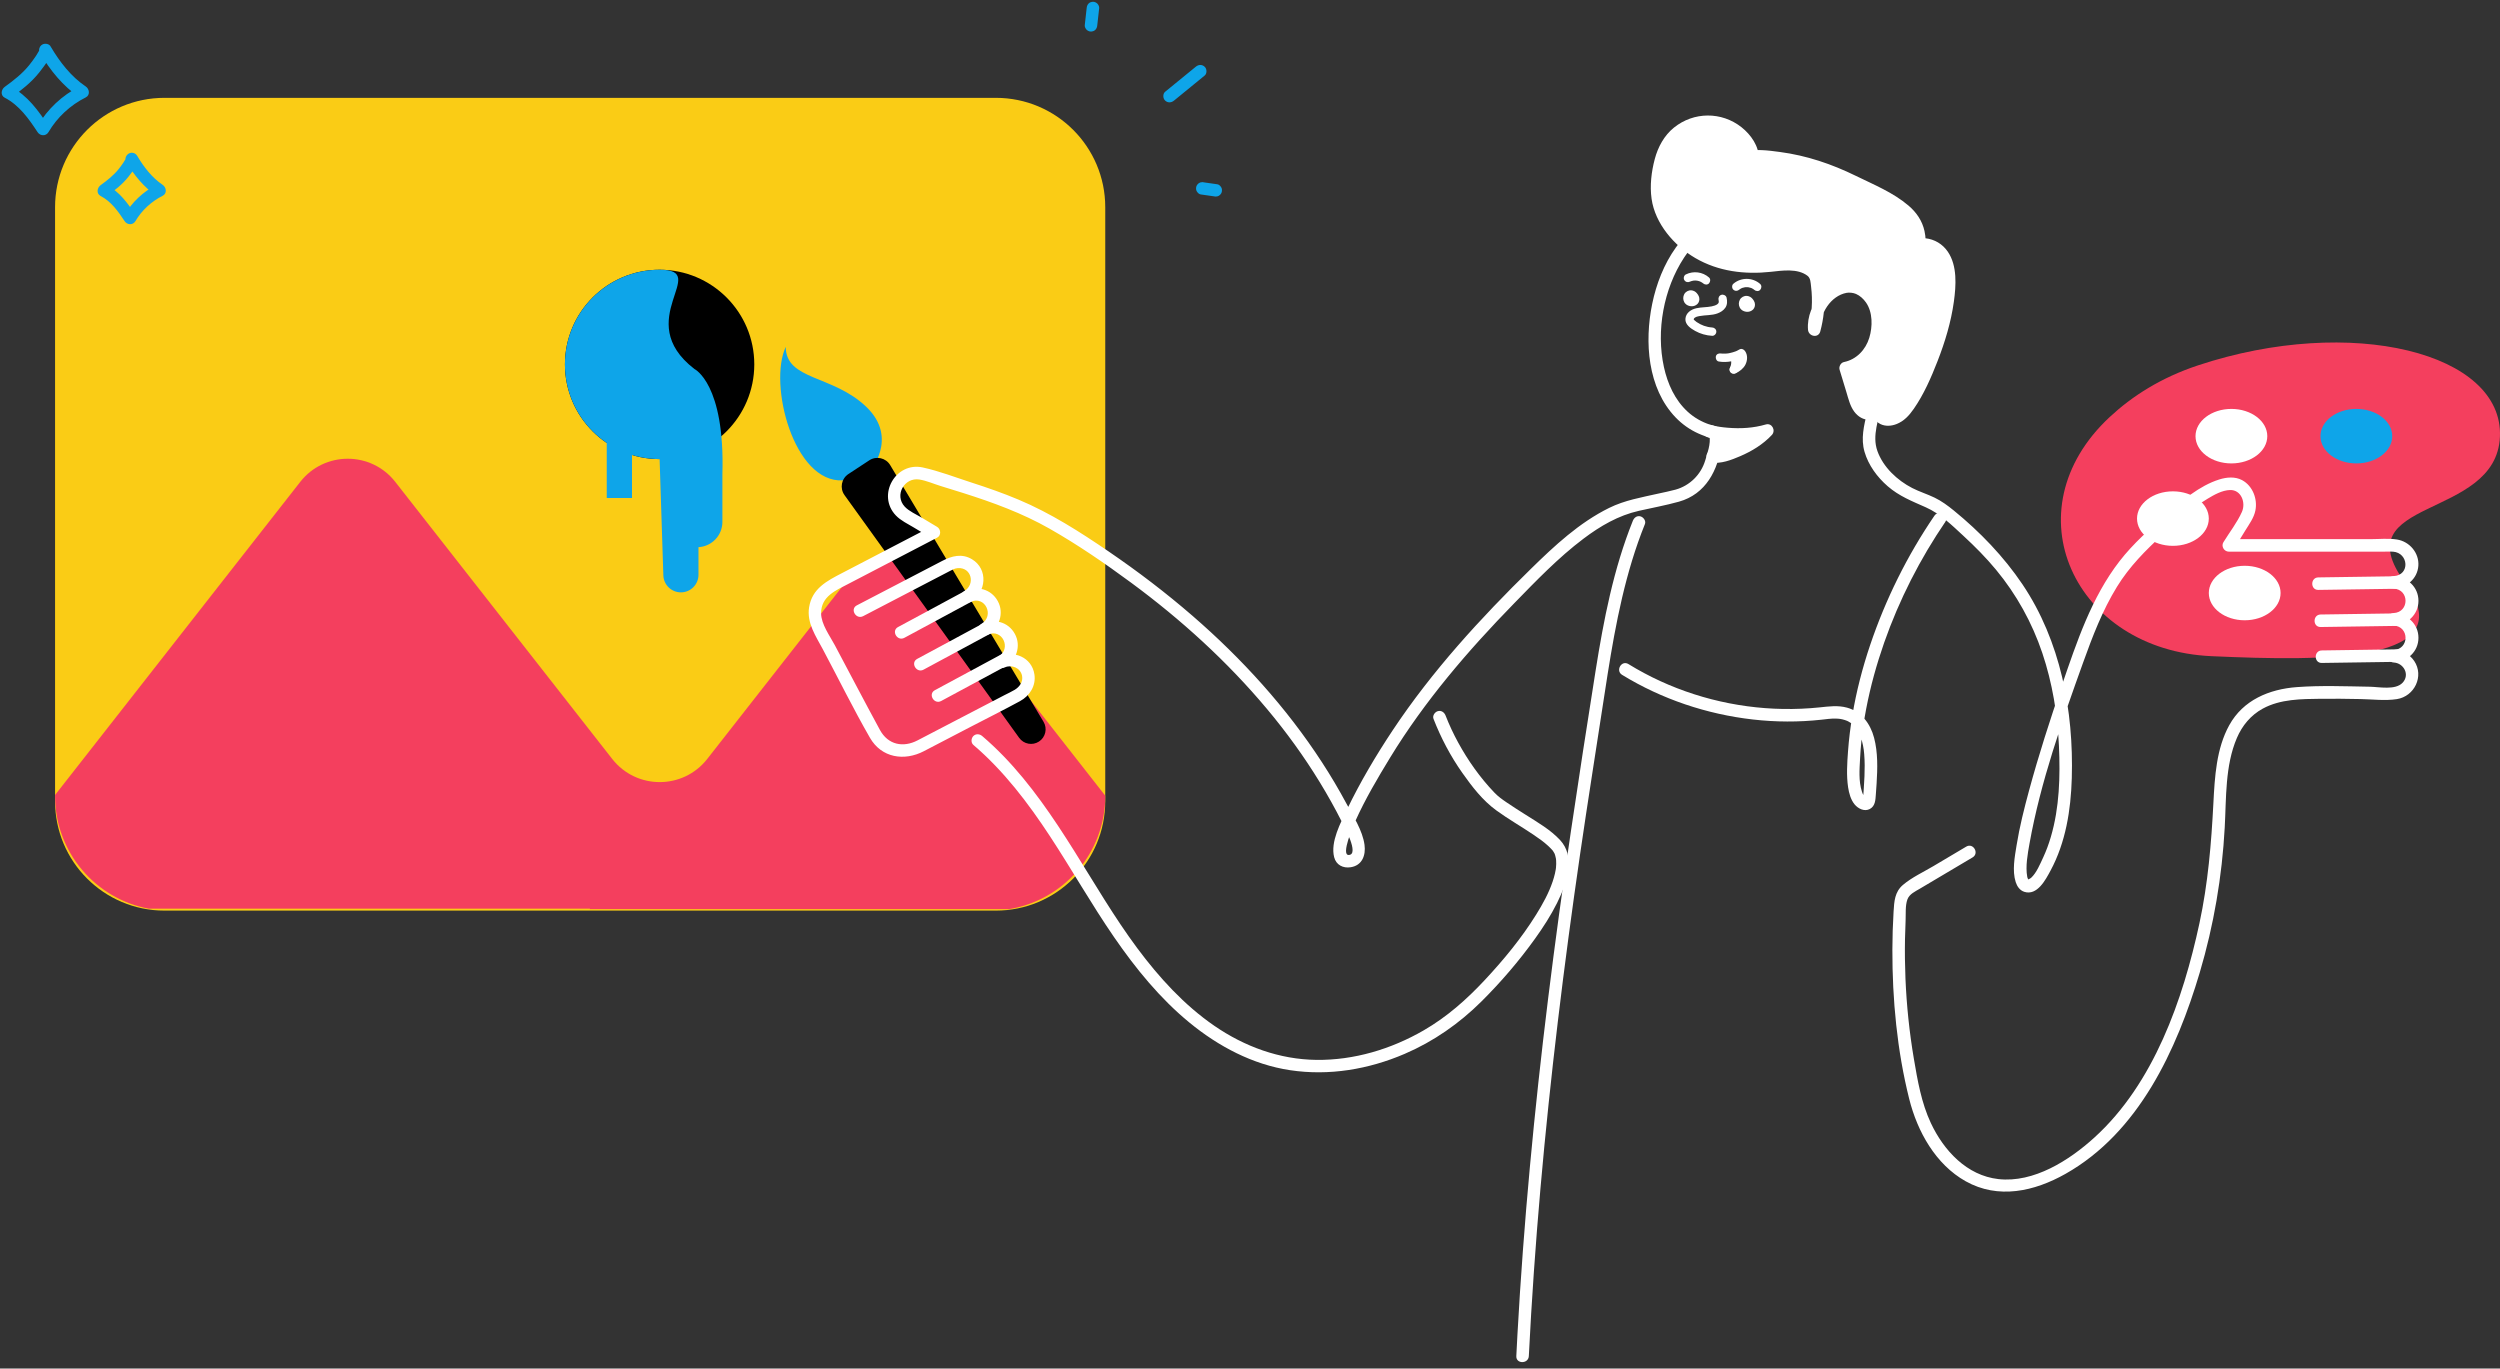 <svg width="327" height="179" viewBox="0 0 327 179" fill="none" xmlns="http://www.w3.org/2000/svg">
<rect x="0" y="0" width="327" height="179" fill="#333333" stroke="none"/>
<g clip-path="url(#clip0_60_2667)">
<path d="M130.257 12.798H21.513C13.609 12.798 7.202 19.205 7.202 27.109V104.798C7.202 112.701 13.609 119.108 21.513 119.108H130.257C138.16 119.108 144.567 112.701 144.567 104.798V27.109C144.567 19.205 138.16 12.798 130.257 12.798Z" fill="#FACC15"/>
<path d="M131.954 118.918C139.103 117.776 144.567 111.583 144.567 104.112V104.076L122.871 76.367C119.71 72.331 113.602 72.331 110.442 76.367L92.507 99.271C89.347 103.307 83.238 103.307 80.078 99.271L51.701 63.03C48.541 58.994 42.432 58.994 39.272 63.03L7.202 103.987V104.112C7.202 111.46 12.489 117.57 19.465 118.855H77.173L77.124 118.918L131.954 118.918Z" fill="#F43F5E"/>
<path d="M86.277 60.049C93.117 60.049 98.661 54.505 98.661 47.665C98.661 40.826 93.117 35.281 86.277 35.281C79.438 35.281 73.893 40.826 73.893 47.665C73.893 54.505 79.438 60.049 86.277 60.049Z" fill="black"/>
<path d="M91.36 71.57V75.185C91.36 76.453 90.332 77.481 89.063 77.481C87.823 77.481 86.807 76.498 86.767 75.259L86.277 60.049C79.438 60.049 73.893 54.505 73.893 47.665C73.893 40.826 79.438 35.281 86.277 35.281C93.117 35.281 82.492 41.836 90.838 48.27C90.838 48.27 94.838 50.182 94.49 62.006V68.261C94.49 70.02 93.116 71.472 91.36 71.57Z" fill="#0EA5E9"/>
<path d="M79.362 56.442V65.136H82.666V57.138" fill="#0EA5E9"/>
<path d="M289.259 85.828C271.303 85.025 262.797 66.786 275.955 54.542C278.899 51.803 282.663 49.395 287.471 47.799C307.545 41.135 327.48 46.145 326.991 57.138C326.502 68.131 306.328 64.978 314.566 76.183C322.296 86.697 304.234 86.497 289.259 85.828Z" fill="#F43F5E"/>
<path d="M293.606 81.133C296.199 81.133 298.301 79.537 298.301 77.568C298.301 75.6 296.199 74.004 293.606 74.004C291.013 74.004 288.912 75.6 288.912 77.568C288.912 79.537 291.013 81.133 293.606 81.133Z" fill="white"/>
<path d="M284.217 71.396C286.81 71.396 288.911 69.8 288.911 67.831C288.911 65.862 286.81 64.267 284.217 64.267C281.624 64.267 279.522 65.862 279.522 67.831C279.522 69.8 281.624 71.396 284.217 71.396Z" fill="white"/>
<path d="M291.867 60.615C294.46 60.615 296.562 59.019 296.562 57.051C296.562 55.082 294.46 53.486 291.867 53.486C289.275 53.486 287.173 55.082 287.173 57.051C287.173 59.019 289.275 60.615 291.867 60.615Z" fill="white"/>
<path d="M308.212 60.615C310.805 60.615 312.907 59.019 312.907 57.051C312.907 55.082 310.805 53.486 308.212 53.486C305.619 53.486 303.517 55.082 303.517 57.051C303.517 59.019 305.619 60.615 308.212 60.615Z" fill="#0EA5E9"/>
<path d="M224.787 39.231C224.814 39.35 224.838 39.469 224.8 39.587C224.783 39.639 224.73 39.71 224.639 39.784C224.456 39.932 224.148 40.02 223.892 40.073C223.23 40.208 222.544 40.168 221.883 40.318C221.178 40.477 220.504 40.929 220.452 41.712C220.401 42.463 221.149 42.965 221.727 43.287C222.412 43.669 223.169 43.878 223.95 43.925C224.245 43.943 224.496 43.662 224.496 43.38C224.496 43.07 224.246 42.852 223.95 42.834C223.215 42.79 222.51 42.533 221.905 42.113C221.789 42.033 221.675 41.927 221.579 41.844C221.519 41.793 221.53 41.748 221.554 41.702C221.683 41.453 222.037 41.392 222.322 41.339C223.096 41.195 223.905 41.271 224.654 40.991C225.055 40.84 225.42 40.616 225.669 40.259C225.943 39.864 225.94 39.393 225.839 38.941C225.775 38.654 225.442 38.485 225.168 38.56C224.872 38.642 224.722 38.943 224.787 39.231Z" fill="white"/>
<path d="M113.7 61.719C113.7 61.719 117.655 57.351 113.281 53.186C108.906 49.021 102.782 49.748 102.779 45.37C100.481 50.237 103.808 63.189 110.239 62.832C115.158 62.645 113.7 61.719 113.7 61.719Z" fill="#0EA5E9"/>
<path d="M116.438 60.838L136.496 94.414C137.021 95.292 136.76 96.428 135.905 96.99C135.05 97.552 133.904 97.34 133.306 96.509L110.462 64.762C109.817 63.865 110.049 62.61 110.973 62.003L113.703 60.21C114.627 59.603 115.871 59.889 116.438 60.838Z" fill="black"/>
<path d="M313.266 75.378C310.342 75.42 307.417 75.463 304.492 75.506C304.073 75.512 303.653 75.518 303.233 75.524C302.181 75.54 302.178 77.176 303.233 77.16C306.157 77.118 309.082 77.075 312.007 77.032C312.426 77.026 312.846 77.02 313.266 77.014C314.318 76.999 314.321 75.362 313.266 75.378Z" fill="white"/>
<path d="M313.569 80.23C310.645 80.273 307.72 80.315 304.796 80.358C304.376 80.364 303.956 80.37 303.536 80.376C302.484 80.392 302.481 82.028 303.536 82.013C306.461 81.97 309.385 81.927 312.31 81.885C312.73 81.879 313.15 81.872 313.569 81.866C314.621 81.851 314.624 80.215 313.569 80.23Z" fill="white"/>
<path d="M313.721 84.931C310.796 84.973 307.872 85.016 304.947 85.059C304.527 85.065 304.107 85.071 303.688 85.077C302.636 85.092 302.633 86.729 303.688 86.713C306.612 86.671 309.537 86.628 312.461 86.585C312.881 86.579 313.301 86.573 313.721 86.567C314.773 86.552 314.776 84.915 313.721 84.931Z" fill="white"/>
<path d="M126.295 77.253C123.721 78.641 121.146 80.03 118.572 81.418C118.202 81.617 117.833 81.816 117.463 82.016C116.536 82.516 117.361 83.929 118.289 83.428C120.863 82.04 123.438 80.652 126.012 79.264C126.382 79.065 126.752 78.865 127.121 78.666C128.048 78.166 127.223 76.753 126.295 77.253Z" fill="white"/>
<path d="M128.805 81.417C126.23 82.806 123.656 84.194 121.081 85.582C120.712 85.781 120.342 85.981 119.972 86.18C119.045 86.68 119.87 88.093 120.798 87.593C123.373 86.204 125.947 84.816 128.522 83.428C128.891 83.229 129.261 83.03 129.631 82.83C130.558 82.33 129.733 80.917 128.805 81.417Z" fill="white"/>
<path d="M131.109 85.517C128.535 86.905 125.96 88.293 123.386 89.681C123.016 89.881 122.647 90.08 122.277 90.279C121.35 90.779 122.175 92.192 123.103 91.692C125.677 90.304 128.252 88.916 130.826 87.528C131.196 87.329 131.566 87.129 131.935 86.93C132.863 86.43 132.037 85.017 131.109 85.517Z" fill="white"/>
<path d="M223.605 56.389C223.605 56.389 227.47 57.424 231.185 56.309C229.142 58.538 225.229 59.93 224.028 59.698C226.17 56.867 223.641 56.468 223.605 56.389Z" fill="white"/>
<path d="M223.388 57.178C225.945 57.857 228.871 57.839 231.403 57.098C231.137 56.642 230.872 56.187 230.607 55.731C229.603 56.811 228.312 57.59 226.97 58.18C226.463 58.403 225.84 58.62 225.263 58.763C225.128 58.797 224.992 58.827 224.855 58.853C224.797 58.864 224.74 58.872 224.682 58.883C224.468 58.924 224.847 58.879 224.642 58.888C224.546 58.892 224.451 58.905 224.355 58.905C224.308 58.905 224.249 58.896 224.203 58.901C224.055 58.92 224.391 58.935 224.245 58.909C224.408 59.31 224.571 59.711 224.734 60.111C225.441 59.16 226.129 57.782 225.382 56.655C225.16 56.321 224.842 56.054 224.485 55.874C224.332 55.797 224.171 55.734 224.011 55.674C223.974 55.661 223.937 55.646 223.899 55.635C223.889 55.632 223.871 55.619 223.86 55.62C223.943 55.611 224.148 55.767 224.184 55.81C223.904 55.468 223.317 55.52 223.027 55.81C222.688 56.149 222.747 56.624 223.027 56.967C223.17 57.143 223.449 57.214 223.66 57.284C223.791 57.328 223.477 57.185 223.642 57.279C223.694 57.308 223.748 57.333 223.8 57.363C223.855 57.396 223.906 57.434 223.959 57.468C223.806 57.37 223.891 57.433 223.978 57.503C224.097 57.598 223.929 57.379 223.996 57.521C224.046 57.628 224.062 57.729 224.033 57.57C224.04 57.609 224.052 57.664 224.068 57.698C224.108 57.778 224.064 57.551 224.065 57.648C224.066 57.743 224.07 57.835 224.061 57.93C224.079 57.747 224.021 58.057 224.004 58.111C223.972 58.213 223.938 58.295 223.919 58.334C223.757 58.673 223.545 58.985 223.321 59.285C223.023 59.687 223.323 60.403 223.81 60.487C225.086 60.708 226.46 60.164 227.611 59.672C229.141 59.019 230.624 58.113 231.764 56.888C232.304 56.307 231.778 55.283 230.968 55.52C229.354 55.993 227.673 56.088 226.002 55.949C225.259 55.887 224.595 55.805 223.823 55.6C222.804 55.329 222.369 56.907 223.388 57.178Z" fill="white"/>
<path d="M245.59 53.403C245.765 55.5 247.807 55.009 248.794 54.067C251.809 51.19 258.928 33.345 252.019 32.01C251.262 31.863 250.39 32.018 249.902 32.615C249.414 33.211 249.549 34.286 250.267 34.566C251.239 32.976 251.333 30.886 250.509 29.215C249.238 26.636 244.467 24.794 241.97 23.528C238.508 21.772 234.673 20.756 230.803 20.493C229.4 20.398 227.817 20.465 226.846 21.482C226.664 21.674 226.503 21.948 226.608 22.19C226.664 22.318 226.784 22.407 226.909 22.47C227.757 22.894 228.849 22.222 229.126 21.316C229.403 20.409 229.057 19.418 228.53 18.629C227.445 17.009 225.553 15.959 223.604 15.896C221.655 15.833 219.699 16.759 218.512 18.306C217.726 19.33 217.279 20.581 217.048 21.851C216.679 23.873 216.51 25.795 217.347 27.704C218.209 29.671 219.655 31.376 221.428 32.584C224.012 34.346 227.233 35.074 230.354 34.857C231.629 34.768 232.899 34.529 234.176 34.591C235.079 34.635 236.044 34.842 236.806 35.351C237.575 35.865 237.568 36.464 237.687 37.337C237.95 39.267 237.82 41.251 237.305 43.13C236.949 39.275 241.853 35.03 244.767 39.139C245.285 39.869 245.504 40.773 245.572 41.666C245.68 43.068 245.427 44.519 244.711 45.729C243.995 46.939 242.79 47.885 241.407 48.144C241.779 49.368 242.151 50.591 242.523 51.815C242.749 52.562 243.012 53.36 243.64 53.823C244.268 54.286 245.372 54.152 245.59 53.403Z" fill="white"/>
<path d="M244.771 53.403C244.858 54.245 245.16 55.085 245.974 55.475C246.625 55.788 247.381 55.732 248.042 55.477C249.056 55.086 249.726 54.336 250.329 53.467C251.645 51.571 252.592 49.389 253.427 47.248C254.405 44.74 255.199 42.125 255.567 39.452C255.855 37.355 256.032 34.768 254.775 32.923C254.089 31.917 253.049 31.298 251.838 31.163C250.737 31.041 249.47 31.484 248.995 32.554C248.575 33.502 248.843 34.814 249.854 35.272C250.259 35.455 250.729 35.391 250.974 34.978C251.822 33.548 252.081 31.837 251.723 30.215C251.427 28.875 250.666 27.77 249.631 26.89C247.607 25.171 245.113 24.161 242.753 23.005C239.583 21.452 236.32 20.346 232.811 19.879C231.259 19.673 229.544 19.431 228.012 19.885C227.256 20.109 226.448 20.545 226.012 21.228C225.466 22.084 225.919 23.032 226.847 23.322C228.493 23.837 229.96 22.323 230.039 20.764C230.122 19.145 228.997 17.594 227.782 16.636C225.175 14.581 221.54 14.604 218.956 16.689C217.674 17.723 216.866 19.218 216.446 20.792C216.002 22.457 215.784 24.293 216.027 26.005C216.488 29.259 218.98 32.138 221.746 33.752C224.749 35.505 228.193 35.926 231.6 35.556C233.1 35.393 235.124 35.073 236.427 36.079C236.834 36.394 236.826 36.984 236.89 37.498C237.003 38.411 237.031 39.335 236.97 40.253C236.91 41.155 236.75 42.04 236.516 42.913C237.052 42.985 237.587 43.058 238.123 43.13C237.956 41.052 239.46 38.685 241.541 38.302C241.877 38.24 242.398 38.287 242.765 38.447C243.289 38.674 243.733 39.089 244.061 39.552C244.97 40.835 244.944 42.736 244.502 44.185C244.025 45.752 242.82 47.024 241.19 47.355C240.764 47.442 240.497 47.961 240.619 48.362C240.918 49.346 241.217 50.33 241.516 51.314C241.775 52.168 241.988 53.102 242.527 53.831C243.014 54.492 243.729 54.946 244.574 54.908C245.411 54.87 246.098 54.418 246.379 53.62C246.525 53.203 246.212 52.725 245.807 52.614C245.356 52.49 244.948 52.767 244.801 53.185C244.839 53.076 244.74 53.233 244.794 53.195C244.688 53.269 244.773 53.226 244.645 53.258C244.512 53.291 244.363 53.287 244.205 53.216C243.868 53.064 243.625 52.529 243.494 52.161C243 50.774 242.624 49.335 242.196 47.927C242.006 48.262 241.815 48.597 241.625 48.933C245.716 48.101 247.484 42.886 245.823 39.335C245.134 37.861 243.661 36.694 242.003 36.642C240.569 36.597 239.196 37.386 238.248 38.417C237.091 39.675 236.348 41.403 236.487 43.13C236.558 44.012 237.842 44.286 238.094 43.348C238.532 41.711 238.719 39.998 238.604 38.306C238.513 36.975 238.46 35.514 237.272 34.682C236.01 33.799 234.331 33.691 232.846 33.798C231.234 33.915 229.663 34.157 228.042 34.026C225.231 33.798 222.449 32.688 220.417 30.705C219.426 29.737 218.589 28.573 218.053 27.291C217.475 25.907 217.482 24.379 217.695 22.918C217.905 21.479 218.243 20.019 219.132 18.834C219.916 17.789 221.103 17.09 222.37 16.818C223.593 16.555 224.889 16.781 225.978 17.386C227.066 17.989 228.187 19.068 228.386 20.353C228.462 20.847 228.344 21.336 227.916 21.627C227.783 21.717 227.59 21.802 227.441 21.788C227.403 21.784 227.36 21.756 227.322 21.763L227.276 21.737C227.115 21.633 227.152 21.758 227.386 22.11C227.459 22.088 227.577 21.907 227.638 21.859C228.631 21.074 230.175 21.252 231.345 21.353C234.465 21.622 237.581 22.408 240.437 23.698C241.532 24.192 242.605 24.74 243.689 25.257C244.783 25.779 245.872 26.319 246.908 26.95C247.823 27.507 248.758 28.145 249.42 29.003C250.097 29.88 250.364 31.178 250.213 32.313C250.126 32.968 249.896 33.587 249.561 34.153C249.934 34.055 250.307 33.957 250.68 33.859C250.482 33.769 250.426 33.704 250.431 33.458C250.436 33.236 250.537 33.075 250.771 32.939C251.241 32.667 251.813 32.774 252.299 32.931C252.346 32.946 252.391 32.965 252.436 32.982C252.415 32.974 252.269 32.903 252.398 32.967C252.482 33.008 252.566 33.049 252.647 33.095C252.719 33.137 252.786 33.186 252.856 33.228C252.901 33.255 253.004 33.344 252.844 33.214C252.886 33.248 252.93 33.281 252.969 33.318C253.095 33.438 253.212 33.56 253.325 33.693C253.402 33.782 253.214 33.526 253.314 33.681C253.334 33.712 253.358 33.741 253.378 33.772C253.438 33.868 253.498 33.962 253.553 34.062C253.59 34.129 253.623 34.199 253.658 34.268C253.764 34.475 253.634 34.177 253.715 34.399C253.785 34.593 253.85 34.788 253.902 34.988C253.957 35.2 253.998 35.415 254.035 35.63C254.043 35.675 254.049 35.72 254.056 35.765C254.031 35.591 254.049 35.715 254.053 35.752C254.069 35.892 254.083 36.033 254.094 36.174C254.129 36.663 254.13 37.154 254.108 37.643C254.096 37.898 254.078 38.152 254.054 38.406C254.043 38.529 254.03 38.653 254.017 38.776C254.009 38.845 254.001 38.914 253.992 38.984C253.992 38.985 253.958 39.245 253.977 39.102C253.656 41.444 252.984 43.743 252.172 45.958C251.446 47.943 250.623 49.842 249.51 51.712C249.285 52.09 249.048 52.463 248.79 52.82C248.739 52.89 248.687 52.959 248.635 53.028C248.79 52.824 248.592 53.079 248.553 53.125C248.455 53.242 248.353 53.356 248.243 53.463C248.036 53.663 247.97 53.703 247.678 53.858C247.562 53.92 247.557 53.927 247.372 53.983C247.307 54.002 247.241 54.017 247.175 54.035C247.136 54.044 247.097 54.051 247.057 54.058C247.131 54.049 247.138 54.047 247.079 54.052C247.015 54.056 246.952 54.057 246.888 54.056C246.661 54.055 247.027 54.094 246.811 54.048C246.812 54.048 246.597 53.973 246.703 54.02C246.827 54.074 246.534 53.901 246.634 53.978C246.721 54.046 246.55 53.886 246.552 53.889C246.635 54.005 246.501 53.786 246.499 53.782C246.533 53.872 246.48 53.724 246.478 53.72C246.444 53.619 246.419 53.509 246.408 53.403C246.363 52.963 246.064 52.585 245.59 52.585C245.182 52.585 244.726 52.96 244.771 53.403Z" fill="white"/>
<path d="M112.898 80.593C115.344 79.32 117.789 78.047 120.235 76.774C121.541 76.094 122.847 75.415 124.153 74.735C124.523 74.542 124.866 74.333 125.299 74.308C127.094 74.202 127.587 76.443 126.135 77.309C125.212 77.861 126.019 79.145 126.961 78.722C128.862 77.868 130.122 80.55 128.367 81.597C127.443 82.147 128.251 83.433 129.193 83.01C131.094 82.155 132.354 84.838 130.598 85.884C129.674 86.435 130.483 87.719 131.424 87.297C132.336 86.888 133.485 87.365 133.684 88.393C133.837 89.182 133.366 89.836 132.729 90.224C132.305 90.482 131.837 90.688 131.397 90.917C129.377 91.969 127.356 93.02 125.336 94.072C123.561 94.996 121.786 95.919 120.012 96.843C118.128 97.823 116.153 97.423 115.094 95.475C113.096 91.798 111.161 88.085 109.194 84.39C108.55 83.18 107.402 81.639 107.399 80.213C107.394 77.996 109.332 77.221 110.978 76.365C114.843 74.353 118.709 72.341 122.575 70.329C123.132 70.039 123.08 69.219 122.575 68.916C121.893 68.507 121.212 68.099 120.531 67.691C119.826 67.268 118.908 66.879 118.338 66.268C116.945 64.776 118.289 62.402 120.265 62.722C121.19 62.872 122.135 63.292 123.031 63.569C124.011 63.87 124.991 64.172 125.968 64.481C129.864 65.716 133.705 67.117 137.269 69.143C140.968 71.245 144.516 73.683 147.938 76.206C154.465 81.017 160.519 86.514 165.728 92.738C168.257 95.758 170.574 98.957 172.629 102.319C173.66 104.007 174.626 105.734 175.516 107.5C175.753 107.97 177.872 111.791 176.408 111.832C175.345 111.862 177.039 107.927 177.282 107.388C178.573 104.522 180.195 101.772 181.83 99.093C186.337 91.709 192.016 85.098 198.045 78.921C200.916 75.978 203.818 72.95 207.109 70.469C209.325 68.799 211.669 67.428 214.377 66.813C216.113 66.419 217.887 66.1 219.602 65.62C223.12 64.635 224.73 61.505 225.17 58.098C225.244 57.525 225.346 56.799 225.036 56.27C224.732 55.752 224.173 55.706 223.651 55.538C222.579 55.19 221.579 54.616 220.747 53.853C219.072 52.319 218.119 50.197 217.64 48.007C216.603 43.252 217.599 37.785 220.265 33.713C223.898 28.164 231.662 26.296 237.775 28.251C241.444 29.424 244.61 31.969 245.488 35.85C246.345 39.642 245.294 43.598 244.92 47.384C244.703 49.588 244.719 51.81 244.208 53.976C243.806 55.677 243.377 57.368 243.881 59.101C244.388 60.847 245.54 62.409 246.902 63.592C248.41 64.901 250.099 65.558 251.894 66.356C253.804 67.206 255.3 68.691 256.816 70.09C258.325 71.483 259.766 72.936 261.078 74.519C263.75 77.744 265.798 81.441 267.133 85.409C268.452 89.331 269.124 93.443 269.31 97.571C269.488 101.548 269.382 105.619 268.252 109.463C267.982 110.38 267.655 111.28 267.251 112.147C266.86 112.985 266.371 114.18 265.673 114.816C265.559 114.92 265.321 115.002 265.239 115.083C265.189 115.133 265.46 115.06 265.284 115.092C265.335 115.083 265.322 115.086 265.331 115.135C265.293 114.924 265.217 114.978 265.16 114.668C264.916 113.347 265.215 111.7 265.463 110.319C266.909 102.263 269.705 94.367 272.467 86.677C273.692 83.267 274.99 79.859 276.894 76.76C278.528 74.1 280.635 71.99 282.914 69.892C284.741 68.211 286.612 66.52 288.749 65.236C289.617 64.715 290.644 64.129 291.685 64.096C293.148 64.049 293.784 65.741 293.242 66.958C292.626 68.344 291.614 69.634 290.821 70.925C290.494 71.458 290.918 72.156 291.527 72.156C298.299 72.156 305.071 72.156 311.842 72.156C312.223 72.156 312.615 72.129 312.994 72.156C315.055 72.304 315.258 75.228 313.098 75.354C312.047 75.415 312.044 76.929 313.098 76.99C315.159 77.109 315.159 80.068 313.098 80.187C312.046 80.248 312.045 81.762 313.098 81.823C315.159 81.942 315.159 84.901 313.098 85.02C312.046 85.081 312.045 86.595 313.098 86.656C314.424 86.734 315.236 88.261 314.262 89.3C313.317 90.308 311.194 89.843 309.955 89.823C306.791 89.77 303.599 89.639 300.439 89.873C296.813 90.141 293.401 91.56 291.582 94.863C289.896 97.923 289.689 101.612 289.513 105.026C289.241 110.333 288.807 115.565 287.685 120.772C285.532 130.762 281.713 141.74 273.942 148.795C270.66 151.774 266.024 154.744 261.393 154.225C257.26 153.762 254.245 150.49 252.56 146.904C251.316 144.257 250.813 141.312 250.328 138.451C249.742 134.991 249.381 131.495 249.234 127.989C249.162 126.266 249.142 124.541 249.174 122.817C249.189 122.021 249.215 121.226 249.252 120.431C249.293 119.569 249.19 118.458 249.491 117.64C249.75 116.935 250.518 116.599 251.117 116.242C251.921 115.763 252.727 115.287 253.532 114.809C255.026 113.922 256.521 113.035 258.016 112.148C258.921 111.611 258.099 110.196 257.19 110.735C255.753 111.588 254.316 112.441 252.878 113.294C251.57 114.07 250.073 114.758 248.908 115.745C247.825 116.662 247.762 117.908 247.68 119.239C247.579 120.894 247.527 122.552 247.523 124.21C247.507 130.73 248.139 137.417 249.728 143.754C250.793 148.003 253.177 152.302 257.104 154.506C261.377 156.905 266.097 155.835 270.159 153.545C279.75 148.137 284.719 137.333 287.726 127.214C289.559 121.042 290.648 114.652 290.995 108.223C291.204 104.367 291.033 100.147 292.584 96.527C293.278 94.905 294.404 93.545 295.961 92.694C298.282 91.424 301.033 91.432 303.606 91.399C305.313 91.378 307.02 91.407 308.727 91.437C310.276 91.465 311.979 91.685 313.513 91.445C315.814 91.085 317.099 88.434 315.783 86.46C315.166 85.536 314.182 85.084 313.098 85.02V86.656C314.85 86.555 316.333 85.254 316.333 83.422C316.333 81.59 314.851 80.288 313.098 80.187V81.823C314.85 81.722 316.333 80.42 316.333 78.588C316.333 76.757 314.851 75.455 313.098 75.354V76.99C314.758 76.893 316.203 75.729 316.321 73.996C316.436 72.312 315.162 70.823 313.513 70.566C312.402 70.392 311.196 70.52 310.079 70.52C305.243 70.52 300.407 70.52 295.572 70.52C294.224 70.52 292.875 70.52 291.527 70.52L292.234 71.751C292.719 70.961 293.205 70.171 293.69 69.381C294.195 68.56 294.814 67.734 295.006 66.771C295.307 65.264 294.653 63.551 293.267 62.803C292.351 62.309 291.236 62.413 290.278 62.715C287.666 63.538 285.401 65.501 283.377 67.274C281.211 69.171 279.017 71.102 277.25 73.385C273.56 78.148 271.639 83.982 269.703 89.615C268.138 94.166 266.661 98.755 265.4 103.401C264.759 105.764 264.157 108.15 263.768 110.57C263.525 112.077 263.174 113.885 263.656 115.384C263.836 115.943 264.196 116.465 264.778 116.651C266.469 117.189 267.563 115.074 268.202 113.89C270.2 110.19 270.869 105.94 270.99 101.781C271.246 92.971 269.523 83.834 264.537 76.429C262.088 72.793 258.958 69.547 255.563 66.78C254.775 66.139 253.959 65.535 253.042 65.091C252.082 64.628 251.055 64.316 250.107 63.828C248.16 62.825 246.324 61.108 245.57 59.01C244.816 56.915 245.804 54.826 246.103 52.741C246.427 50.472 246.437 48.17 246.729 45.895C247.253 41.802 248.112 37.44 246.442 33.491C243.371 26.231 233.475 24.503 226.736 26.908C223.741 27.977 221.064 29.778 219.204 32.374C217.645 34.549 216.643 37.143 216.106 39.753C215.086 44.708 215.49 50.769 219.172 54.603C220.018 55.483 221.034 56.204 222.148 56.702C222.433 56.829 222.723 56.946 223.017 57.049C223.162 57.099 223.369 57.209 223.521 57.209C223.803 57.209 223.681 57.439 223.592 57.046C223.804 57.983 223.304 59.362 223.035 60.249C222.478 62.086 221.019 63.524 219.167 64.042C218.435 64.247 217.68 64.387 216.939 64.555C214.714 65.061 212.532 65.42 210.473 66.436C206.57 68.363 203.333 71.379 200.251 74.398C193.637 80.876 187.309 87.78 182.173 95.508C179.978 98.811 177.92 102.282 176.198 105.857C175.362 107.593 173.996 110.129 174.507 112.121C174.769 113.141 175.673 113.594 176.676 113.435C178.168 113.2 178.664 111.878 178.479 110.505C178.224 108.622 177.005 106.772 176.123 105.125C175.135 103.28 174.066 101.479 172.926 99.724C168.261 92.543 162.441 86.144 155.976 80.545C152.493 77.529 148.821 74.733 145.016 72.136C141.254 69.569 137.414 67.112 133.203 65.344C131.199 64.503 129.149 63.786 127.081 63.12C124.99 62.447 122.846 61.612 120.7 61.145C117.13 60.368 114.65 64.782 117.181 67.425C117.822 68.095 118.746 68.529 119.531 69C120.271 69.443 121.01 69.886 121.749 70.329V68.916C117.883 70.928 114.018 72.94 110.152 74.952C108.175 75.981 106.218 76.962 105.828 79.448C105.508 81.487 106.715 83.213 107.626 84.925C109.676 88.775 111.613 92.713 113.785 96.495C115.304 99.141 118.284 99.586 120.837 98.257C122.887 97.19 124.936 96.123 126.985 95.057C129.13 93.94 131.301 92.861 133.426 91.704C134.693 91.015 135.521 89.701 135.304 88.225C134.971 85.947 132.557 85.006 130.598 85.884C130.874 86.355 131.149 86.826 131.424 87.297C132.924 86.403 133.616 84.513 132.746 82.918C131.861 81.296 129.977 80.873 128.367 81.597C128.642 82.068 128.918 82.538 129.193 83.01C130.692 82.116 131.384 80.225 130.514 78.631C129.629 77.009 127.746 76.586 126.135 77.309C126.411 77.78 126.686 78.251 126.961 78.722C129.015 77.496 129.3 74.445 127.127 73.145C125.813 72.36 124.49 72.717 123.244 73.366C120.429 74.831 117.615 76.296 114.8 77.761C113.891 78.234 112.982 78.707 112.073 79.18C111.138 79.667 111.965 81.079 112.898 80.593L112.898 80.593Z" fill="white"/>
<path d="M227.044 48.823C227.545 48.577 228.039 48.207 228.298 47.698C228.577 47.149 228.621 46.432 228.246 45.912C228.076 45.676 227.771 45.551 227.5 45.717C227.411 45.771 227.32 45.821 227.226 45.866C227.202 45.878 227.177 45.89 227.152 45.901C227.149 45.903 227.029 45.957 227.103 45.924C227.17 45.895 227.083 45.932 227.071 45.937C227.044 45.947 227.018 45.958 226.991 45.968C226.763 46.053 226.529 46.12 226.291 46.171C226.178 46.195 226.055 46.229 225.939 46.233C225.983 46.232 226.016 46.224 225.952 46.231C225.923 46.234 225.894 46.237 225.864 46.24C225.807 46.245 225.749 46.249 225.691 46.252C225.572 46.259 225.452 46.26 225.333 46.254C225.279 46.252 225.225 46.248 225.172 46.243C225.156 46.242 225.064 46.232 225.146 46.242C225.236 46.252 225.113 46.235 225.105 46.234C224.825 46.186 224.504 46.308 224.434 46.615C224.374 46.879 224.514 47.234 224.815 47.286C225.892 47.471 227.116 47.226 228.05 46.658C227.802 46.593 227.553 46.528 227.304 46.463C227.338 46.509 227.365 46.557 227.393 46.606C227.451 46.706 227.38 46.528 227.4 46.632C227.407 46.668 227.472 46.83 227.422 46.694C227.435 46.729 227.429 46.783 227.428 46.821C227.428 46.85 227.427 46.879 227.425 46.907C227.419 46.97 227.42 46.964 227.429 46.89C227.434 46.927 227.411 46.98 227.401 47.017C227.394 47.044 227.326 47.215 227.384 47.09C227.363 47.135 227.34 47.18 227.314 47.223C227.288 47.268 227.259 47.31 227.23 47.352C227.303 47.247 227.21 47.373 227.19 47.394C227.121 47.47 227.044 47.537 226.966 47.604C226.936 47.629 226.943 47.623 226.989 47.587C226.965 47.604 226.941 47.621 226.917 47.638C226.874 47.668 226.83 47.696 226.786 47.723C226.691 47.781 226.593 47.833 226.493 47.881C226.237 48.008 226.146 48.392 226.298 48.628C226.467 48.891 226.769 48.958 227.044 48.823Z" fill="white"/>
<path d="M127.314 97.431C131.301 100.837 134.478 105.026 137.342 109.39C140.201 113.747 142.768 118.292 145.725 122.585C148.54 126.673 151.723 130.588 155.573 133.749C159.372 136.869 163.841 139.242 168.743 139.981C173.842 140.75 179.012 139.87 183.728 137.847C187.499 136.23 190.888 133.866 193.789 130.976C196.332 128.444 198.688 125.698 200.78 122.783C201.847 121.295 202.848 119.748 203.666 118.108C204.375 116.684 204.967 115.184 205.147 113.593C205.302 112.228 205.016 110.917 204.07 109.893C202.816 108.536 201.113 107.558 199.568 106.577C198.741 106.052 197.909 105.533 197.101 104.979C196.467 104.545 195.989 104.218 195.448 103.653C193.595 101.714 192.022 99.491 190.737 97.14C190.109 95.992 189.553 94.807 189.079 93.588C188.918 93.177 188.53 92.891 188.072 93.017C187.68 93.125 187.34 93.609 187.501 94.023C188.474 96.524 189.728 98.903 191.275 101.097C192.546 102.901 193.932 104.702 195.729 106.007C197.282 107.137 198.957 108.089 200.548 109.162C201.271 109.65 201.918 110.1 202.545 110.684C202.663 110.793 202.777 110.905 202.887 111.022C202.946 111.085 203.002 111.151 203.06 111.216C203.184 111.355 203.043 111.172 203.142 111.322C203.216 111.433 203.282 111.546 203.345 111.665C203.28 111.543 203.32 111.593 203.35 111.684C203.376 111.76 203.402 111.835 203.424 111.913C203.458 112.03 203.482 112.15 203.508 112.27C203.517 112.31 203.522 112.351 203.529 112.392C203.528 112.388 203.51 112.234 203.52 112.33C203.528 112.404 203.536 112.478 203.541 112.552C203.562 112.853 203.554 113.154 203.526 113.454C203.52 113.512 203.496 113.714 203.518 113.552C203.508 113.623 203.497 113.695 203.485 113.766C203.456 113.937 203.422 114.107 203.383 114.277C203.302 114.623 203.203 114.965 203.089 115.302C202.59 116.789 201.795 118.242 200.919 119.647C199.003 122.724 196.674 125.549 194.204 128.194C191.814 130.753 189.253 133.02 186.203 134.78C181.958 137.23 177.095 138.694 172.174 138.633C167.351 138.573 162.788 136.893 158.837 134.177C154.89 131.464 151.597 127.844 148.753 124.019C145.72 119.94 143.168 115.534 140.467 111.236C137.729 106.88 134.823 102.573 131.23 98.867C130.351 97.96 129.431 97.094 128.471 96.274C128.136 95.987 127.644 95.945 127.314 96.274C127.021 96.568 126.977 97.143 127.314 97.431Z" fill="white"/>
<path d="M213.578 68.115C211.048 74.403 209.758 81.093 208.699 87.761C207.589 94.751 206.509 101.748 205.472 108.749C204.392 116.042 203.39 123.346 202.488 130.663C201.585 137.981 200.784 145.311 200.107 152.654C199.434 159.952 198.884 167.262 198.48 174.58C198.429 175.511 198.38 176.443 198.334 177.375C198.281 178.428 199.917 178.425 199.97 177.375C200.337 170.057 200.85 162.746 201.492 155.446C202.133 148.138 202.902 140.84 203.773 133.555C204.644 126.272 205.618 119.002 206.674 111.744C207.698 104.705 208.823 97.681 209.896 90.649C210.911 83.997 212.024 77.304 214.257 70.934C214.539 70.133 214.839 69.338 215.156 68.55C215.322 68.138 214.975 67.656 214.584 67.544C214.119 67.411 213.742 67.707 213.578 68.115Z" fill="white"/>
<path d="M253.022 67.455C249.471 72.663 246.637 78.382 244.621 84.354C243.61 87.351 242.812 90.425 242.292 93.546C242.033 95.108 241.837 96.681 241.722 98.26C241.608 99.822 241.498 101.434 241.734 102.989C241.85 103.752 242.078 104.597 242.574 105.206C243.038 105.775 243.872 106.199 244.583 105.811C245.29 105.424 245.305 104.639 245.359 103.932C245.395 103.45 245.431 102.968 245.46 102.485C245.581 100.505 245.641 98.44 245.131 96.505C244.647 94.669 243.491 93.08 241.594 92.561C240.406 92.235 239.236 92.398 238.035 92.523C236.445 92.689 234.845 92.758 233.246 92.732C226.923 92.63 220.62 91.017 215.042 88.033C214.348 87.662 213.666 87.269 212.995 86.858C212.094 86.306 211.271 87.721 212.169 88.27C217.361 91.448 223.228 93.419 229.271 94.109C232.253 94.45 235.272 94.464 238.255 94.136C238.871 94.068 239.483 93.975 240.105 93.991C240.577 94.003 240.856 94.039 241.32 94.186C241.423 94.218 241.526 94.254 241.626 94.296C241.499 94.243 241.72 94.345 241.752 94.362C241.899 94.438 242.159 94.602 242.213 94.643C242.165 94.606 242.327 94.74 242.359 94.769C242.432 94.835 242.502 94.904 242.57 94.976C242.767 95.184 242.719 95.125 242.858 95.333C242.957 95.48 243.047 95.633 243.129 95.79C243.244 96.01 243.283 96.103 243.332 96.239C243.48 96.642 243.593 97.055 243.677 97.475C243.772 97.952 243.799 98.183 243.839 98.659C243.878 99.136 243.896 99.614 243.9 100.091C243.907 101.044 243.859 101.995 243.794 102.945C243.763 103.404 243.74 103.866 243.693 104.323C243.675 104.491 243.557 104.625 243.821 104.44C243.427 104.716 244.004 104.295 244.003 104.32C244.004 104.308 243.98 104.318 243.977 104.31C243.959 104.25 243.779 104.095 243.736 104.019C243.651 103.87 243.593 103.706 243.54 103.544C243.088 102.162 243.226 100.611 243.3 99.181C243.375 97.753 243.515 96.327 243.724 94.912C244.161 91.96 244.852 89.047 245.741 86.2C247.516 80.511 250.076 75.061 253.277 70.036C253.653 69.445 254.04 68.86 254.434 68.281C255.029 67.409 253.612 66.59 253.022 67.455Z" fill="white"/>
<path d="M227.494 37.888C227.507 37.877 227.594 37.807 227.527 37.858C227.467 37.904 227.537 37.852 227.549 37.844C227.596 37.811 227.645 37.781 227.694 37.753C227.744 37.725 227.796 37.701 227.847 37.675C227.913 37.642 227.752 37.71 227.822 37.686C227.852 37.676 227.881 37.663 227.911 37.653C228.021 37.617 228.132 37.592 228.245 37.571C228.328 37.555 228.225 37.563 228.213 37.575C228.226 37.562 228.292 37.567 228.309 37.566C228.366 37.562 228.423 37.56 228.481 37.561C228.532 37.562 228.583 37.564 228.634 37.568C228.643 37.569 228.768 37.575 228.676 37.57C228.595 37.566 228.68 37.572 228.698 37.575C228.811 37.594 228.922 37.623 229.03 37.661C229.054 37.669 229.101 37.676 229.119 37.694C229.101 37.676 229.027 37.651 229.094 37.684C229.145 37.71 229.196 37.735 229.246 37.763C229.295 37.792 229.343 37.824 229.39 37.856C229.454 37.898 229.381 37.862 229.371 37.839C229.379 37.857 229.444 37.901 229.459 37.914C229.671 38.104 230.023 38.139 230.23 37.914C230.421 37.706 230.457 37.346 230.23 37.143C229.245 36.263 227.721 36.258 226.722 37.117C226.505 37.303 226.516 37.699 226.722 37.888C226.954 38.1 227.262 38.087 227.494 37.888Z" fill="white"/>
<path d="M221.058 36.837C221.079 36.827 221.1 36.817 221.122 36.807C221.188 36.775 221.113 36.817 221.088 36.821C221.137 36.813 221.189 36.783 221.237 36.768C221.328 36.741 221.419 36.724 221.51 36.704C221.582 36.689 221.397 36.715 221.47 36.709C221.499 36.707 221.528 36.703 221.557 36.701C221.604 36.697 221.651 36.695 221.698 36.695C221.745 36.694 221.792 36.695 221.838 36.698C221.862 36.699 221.885 36.701 221.909 36.703C221.929 36.704 222.034 36.718 221.941 36.704C221.855 36.692 221.938 36.705 221.956 36.708C221.979 36.712 222.002 36.716 222.025 36.721C222.071 36.73 222.117 36.741 222.162 36.753C222.207 36.765 222.252 36.779 222.296 36.794C222.324 36.803 222.351 36.814 222.379 36.824C222.448 36.848 222.368 36.824 222.346 36.809C222.422 36.86 222.516 36.891 222.595 36.939C222.64 36.967 222.682 36.998 222.726 37.027C222.785 37.066 222.646 36.959 222.699 37.006C222.721 37.025 222.744 37.044 222.766 37.063C222.981 37.251 223.329 37.29 223.537 37.063C223.726 36.857 223.767 36.492 223.537 36.292C222.7 35.559 221.505 35.404 220.508 35.895C220.251 36.022 220.16 36.406 220.312 36.642C220.481 36.904 220.784 36.972 221.058 36.837Z" fill="white"/>
<path d="M228.488 38.704C228.123 38.674 227.742 38.883 227.571 39.208C227.398 39.535 227.396 39.919 227.571 40.246C227.614 40.326 227.672 40.4 227.735 40.464C227.8 40.53 227.876 40.589 227.957 40.634C228.144 40.737 228.372 40.795 228.585 40.785C228.688 40.78 228.799 40.769 228.897 40.732C229.051 40.675 229.141 40.624 229.266 40.519C229.287 40.501 229.305 40.482 229.322 40.461C229.365 40.407 229.413 40.353 229.444 40.291C229.512 40.149 229.545 40.037 229.552 39.877C229.556 39.799 229.54 39.719 229.527 39.643C229.52 39.606 229.509 39.57 229.495 39.535C229.464 39.457 229.433 39.377 229.388 39.305C229.34 39.227 229.282 39.155 229.224 39.084C229.145 38.988 229.042 38.903 228.936 38.838C228.792 38.751 228.652 38.721 228.488 38.704C228.358 38.69 228.191 38.774 228.102 38.863C228.008 38.958 227.937 39.113 227.943 39.249C227.949 39.39 227.995 39.536 228.102 39.635L228.213 39.72C228.298 39.769 228.39 39.794 228.488 39.794L228.498 39.795L228.353 39.776C228.389 39.781 228.424 39.791 228.457 39.804L228.327 39.75C228.365 39.767 228.4 39.788 228.434 39.813L228.323 39.728C228.381 39.773 228.43 39.825 228.474 39.883L228.389 39.772C228.429 39.826 228.465 39.882 228.493 39.944L228.438 39.813C228.457 39.859 228.471 39.906 228.478 39.956L228.459 39.811C228.462 39.844 228.462 39.876 228.459 39.909L228.478 39.764C228.474 39.795 228.466 39.824 228.455 39.853L228.51 39.722C228.498 39.75 228.483 39.776 228.465 39.8L228.551 39.689C228.53 39.716 228.506 39.739 228.479 39.76L228.589 39.675C228.561 39.696 228.53 39.713 228.498 39.727L228.628 39.672C228.585 39.69 228.541 39.701 228.495 39.708L228.64 39.689C228.58 39.696 228.52 39.696 228.46 39.688L228.605 39.708C228.544 39.699 228.484 39.685 228.427 39.661L228.558 39.716C228.518 39.699 228.482 39.678 228.448 39.653L228.558 39.738C228.524 39.712 228.494 39.682 228.468 39.648L228.554 39.758C228.529 39.726 228.509 39.691 228.493 39.653L228.548 39.783C228.531 39.74 228.519 39.696 228.513 39.65L228.532 39.795C228.527 39.75 228.527 39.705 228.532 39.659L228.513 39.804C228.519 39.757 228.532 39.71 228.55 39.666L228.495 39.796C228.512 39.758 228.533 39.721 228.558 39.688L228.473 39.798C228.496 39.77 228.521 39.744 228.55 39.722L228.439 39.807C228.469 39.784 228.501 39.766 228.536 39.751L228.406 39.806C228.44 39.793 228.475 39.783 228.512 39.778L228.367 39.797C228.407 39.792 228.447 39.791 228.488 39.794C228.621 39.805 228.782 39.726 228.874 39.635C228.968 39.54 229.04 39.385 229.033 39.249C229.027 39.108 228.981 38.962 228.874 38.863L228.763 38.778C228.678 38.729 228.587 38.704 228.488 38.704Z" fill="white"/>
<path d="M221.216 37.976C220.851 37.947 220.47 38.156 220.299 38.48C220.126 38.808 220.124 39.192 220.299 39.519C220.342 39.598 220.4 39.672 220.463 39.736C220.527 39.803 220.604 39.862 220.685 39.907C220.871 40.01 221.099 40.067 221.312 40.057C221.416 40.053 221.527 40.041 221.625 40.005C221.779 39.948 221.869 39.897 221.994 39.791C222.015 39.774 222.033 39.754 222.05 39.733C222.092 39.68 222.141 39.626 222.171 39.564C222.24 39.422 222.273 39.309 222.28 39.15C222.283 39.072 222.268 38.992 222.254 38.916C222.248 38.879 222.236 38.843 222.223 38.808C222.192 38.73 222.161 38.649 222.116 38.577C222.068 38.5 222.009 38.427 221.952 38.357C221.873 38.26 221.77 38.175 221.664 38.111C221.52 38.023 221.38 37.994 221.216 37.976C221.085 37.963 220.919 38.047 220.83 38.136C220.736 38.231 220.664 38.386 220.67 38.522C220.677 38.663 220.723 38.809 220.83 38.907L220.941 38.993C221.026 39.042 221.117 39.067 221.216 39.067L221.226 39.068L221.081 39.049C221.117 39.054 221.151 39.063 221.185 39.077L221.055 39.022C221.093 39.039 221.128 39.061 221.161 39.086L221.051 39.001C221.108 39.045 221.157 39.098 221.202 39.156L221.117 39.045C221.157 39.099 221.193 39.155 221.221 39.216L221.166 39.086C221.185 39.132 221.199 39.179 221.206 39.229L221.186 39.084C221.19 39.117 221.19 39.149 221.186 39.182L221.206 39.037C221.201 39.067 221.194 39.097 221.183 39.125L221.238 38.995C221.226 39.023 221.211 39.048 221.193 39.072L221.278 38.962C221.257 38.989 221.234 39.012 221.207 39.033L221.317 38.947C221.288 38.968 221.258 38.986 221.225 39L221.356 38.945C221.313 38.962 221.269 38.974 221.223 38.981L221.368 38.961C221.308 38.969 221.248 38.968 221.188 38.961L221.333 38.98C221.272 38.972 221.212 38.958 221.155 38.934L221.285 38.989C221.246 38.972 221.21 38.951 221.175 38.925L221.286 39.011C221.252 38.984 221.222 38.955 221.196 38.921L221.281 39.031C221.257 38.998 221.237 38.963 221.221 38.925L221.276 39.056C221.258 39.013 221.247 38.969 221.241 38.923L221.26 39.068C221.255 39.023 221.255 38.977 221.26 38.932L221.241 39.077C221.247 39.029 221.259 38.983 221.278 38.939L221.223 39.069C221.24 39.03 221.26 38.994 221.286 38.961L221.201 39.071C221.223 39.043 221.249 39.017 221.278 38.995L221.167 39.08C221.197 39.057 221.229 39.039 221.264 39.024L221.133 39.079C221.168 39.065 221.203 39.056 221.239 39.05L221.094 39.07C221.135 39.065 221.175 39.064 221.216 39.067C221.348 39.078 221.51 38.999 221.601 38.907C221.696 38.813 221.767 38.658 221.761 38.522C221.755 38.381 221.709 38.234 221.601 38.136L221.491 38.051C221.406 38.001 221.314 37.977 221.216 37.976Z" fill="white"/>
<path d="M227.254 48.582C227.404 48.266 227.488 47.958 227.524 47.611C227.555 47.315 227.523 47.007 227.45 46.719C227.274 46.949 227.099 47.179 226.924 47.409C227.175 47.425 227.436 47.393 227.677 47.322C227.95 47.241 228.15 46.935 228.058 46.651C227.968 46.374 227.68 46.183 227.387 46.27C227.297 46.296 227.206 46.316 227.114 46.328L227.259 46.309C227.147 46.322 227.036 46.326 226.924 46.318C226.56 46.295 226.316 46.685 226.398 47.009C226.417 47.086 226.433 47.163 226.444 47.242L226.425 47.097C226.45 47.29 226.451 47.483 226.426 47.676L226.445 47.531C226.419 47.715 226.371 47.894 226.301 48.065L226.356 47.935C226.342 47.967 226.327 47.999 226.312 48.031C226.248 48.166 226.216 48.303 226.257 48.452C226.292 48.578 226.39 48.715 226.508 48.778C226.635 48.844 226.788 48.878 226.928 48.833C227.057 48.791 227.194 48.709 227.254 48.582Z" fill="white"/>
<path d="M153.56 13.158C154.896 12.067 156.231 10.976 157.567 9.885C157.9 9.614 157.871 9.007 157.567 8.728C157.214 8.404 156.766 8.438 156.41 8.728C155.074 9.819 153.739 10.91 152.403 12.001C152.07 12.273 152.099 12.879 152.403 13.158C152.756 13.482 153.204 13.448 153.56 13.158Z" fill="#0EA5E9"/>
<path d="M142.137 1.051C142.054 1.804 141.97 2.557 141.886 3.309C141.865 3.504 141.993 3.755 142.126 3.888C142.268 4.03 142.501 4.137 142.704 4.128C142.916 4.118 143.135 4.049 143.283 3.888C143.439 3.718 143.497 3.537 143.523 3.309C143.606 2.557 143.69 1.804 143.774 1.051C143.795 0.856 143.667 0.605 143.534 0.472C143.392 0.33 143.159 0.223 142.955 0.233C142.744 0.242 142.524 0.312 142.377 0.472C142.221 0.642 142.163 0.823 142.137 1.051Z" fill="#0EA5E9"/>
<path d="M157.044 25.431C157.629 25.515 158.215 25.599 158.8 25.682C158.909 25.716 159.018 25.721 159.127 25.697C159.236 25.692 159.337 25.66 159.431 25.6C159.601 25.5 159.762 25.306 159.807 25.111C159.854 24.901 159.844 24.666 159.724 24.48C159.617 24.314 159.44 24.134 159.235 24.105C158.65 24.021 158.064 23.937 157.478 23.854C157.37 23.819 157.261 23.814 157.152 23.839C157.043 23.844 156.942 23.876 156.848 23.936C156.678 24.035 156.517 24.23 156.472 24.425C156.424 24.634 156.435 24.869 156.555 25.055C156.662 25.221 156.839 25.402 157.044 25.431Z" fill="#0EA5E9"/>
<path d="M5.234 6.949C6.564 9.197 8.223 11.26 10.401 12.734V11.321C8.124 12.467 6.215 14.272 4.921 16.466H6.334C5.035 14.49 3.593 12.48 1.442 11.365V12.778C2.793 11.798 4.127 10.763 5.16 9.443C5.573 8.915 5.984 8.379 6.331 7.805C6.65 7.275 6.914 6.731 6.647 6.124C6.469 5.719 5.878 5.625 5.528 5.83C5.11 6.074 5.055 6.543 5.234 6.949C5.196 6.862 5.157 6.3 5.134 6.582C5.126 6.678 5.1 6.653 5.142 6.568C5.123 6.607 5.105 6.647 5.084 6.685C4.969 6.896 4.845 7.101 4.713 7.301C4.406 7.763 4.099 8.17 3.795 8.547C2.907 9.65 1.757 10.537 0.616 11.365C0.154 11.701 0.023 12.471 0.616 12.778C2.521 13.765 3.772 15.543 4.921 17.292C5.254 17.799 6.01 17.842 6.334 17.292C7.495 15.324 9.188 13.76 11.227 12.734C11.812 12.439 11.701 11.642 11.227 11.321C9.286 10.008 7.83 8.121 6.647 6.124C6.111 5.218 4.696 6.04 5.234 6.949Z" fill="#0EA5E9"/>
<path d="M16.532 21.211C17.545 22.92 18.806 24.478 20.462 25.601V24.188C18.732 25.061 17.284 26.435 16.299 28.102H17.711C16.722 26.597 15.623 25.073 13.987 24.221V25.634C15.008 24.892 16.02 24.113 16.802 23.115C17.116 22.713 17.431 22.305 17.697 21.868C17.91 21.519 18.202 20.999 18.027 20.58C17.858 20.173 17.485 19.881 17.021 20.009C16.636 20.115 16.279 20.605 16.45 21.015C16.471 21.066 16.47 20.649 16.441 20.764C16.416 20.86 16.533 20.612 16.418 20.809C16.334 20.951 16.254 21.095 16.163 21.233C15.927 21.593 15.702 21.889 15.506 22.133C14.849 22.95 14.005 23.608 13.161 24.221C12.698 24.558 12.569 25.326 13.161 25.634C14.55 26.358 15.458 27.65 16.299 28.928C16.632 29.436 17.387 29.477 17.711 28.928C18.563 27.488 19.795 26.354 21.288 25.601C21.873 25.306 21.762 24.51 21.288 24.188C19.87 23.226 18.81 21.845 17.945 20.385C17.408 19.48 15.993 20.302 16.532 21.211Z" fill="#0EA5E9"/>
</g>
<defs>
<clipPath id="clip0_60_2667">
<rect width="327" height="178.426" fill="white"/>
</clipPath>
</defs>
</svg>
